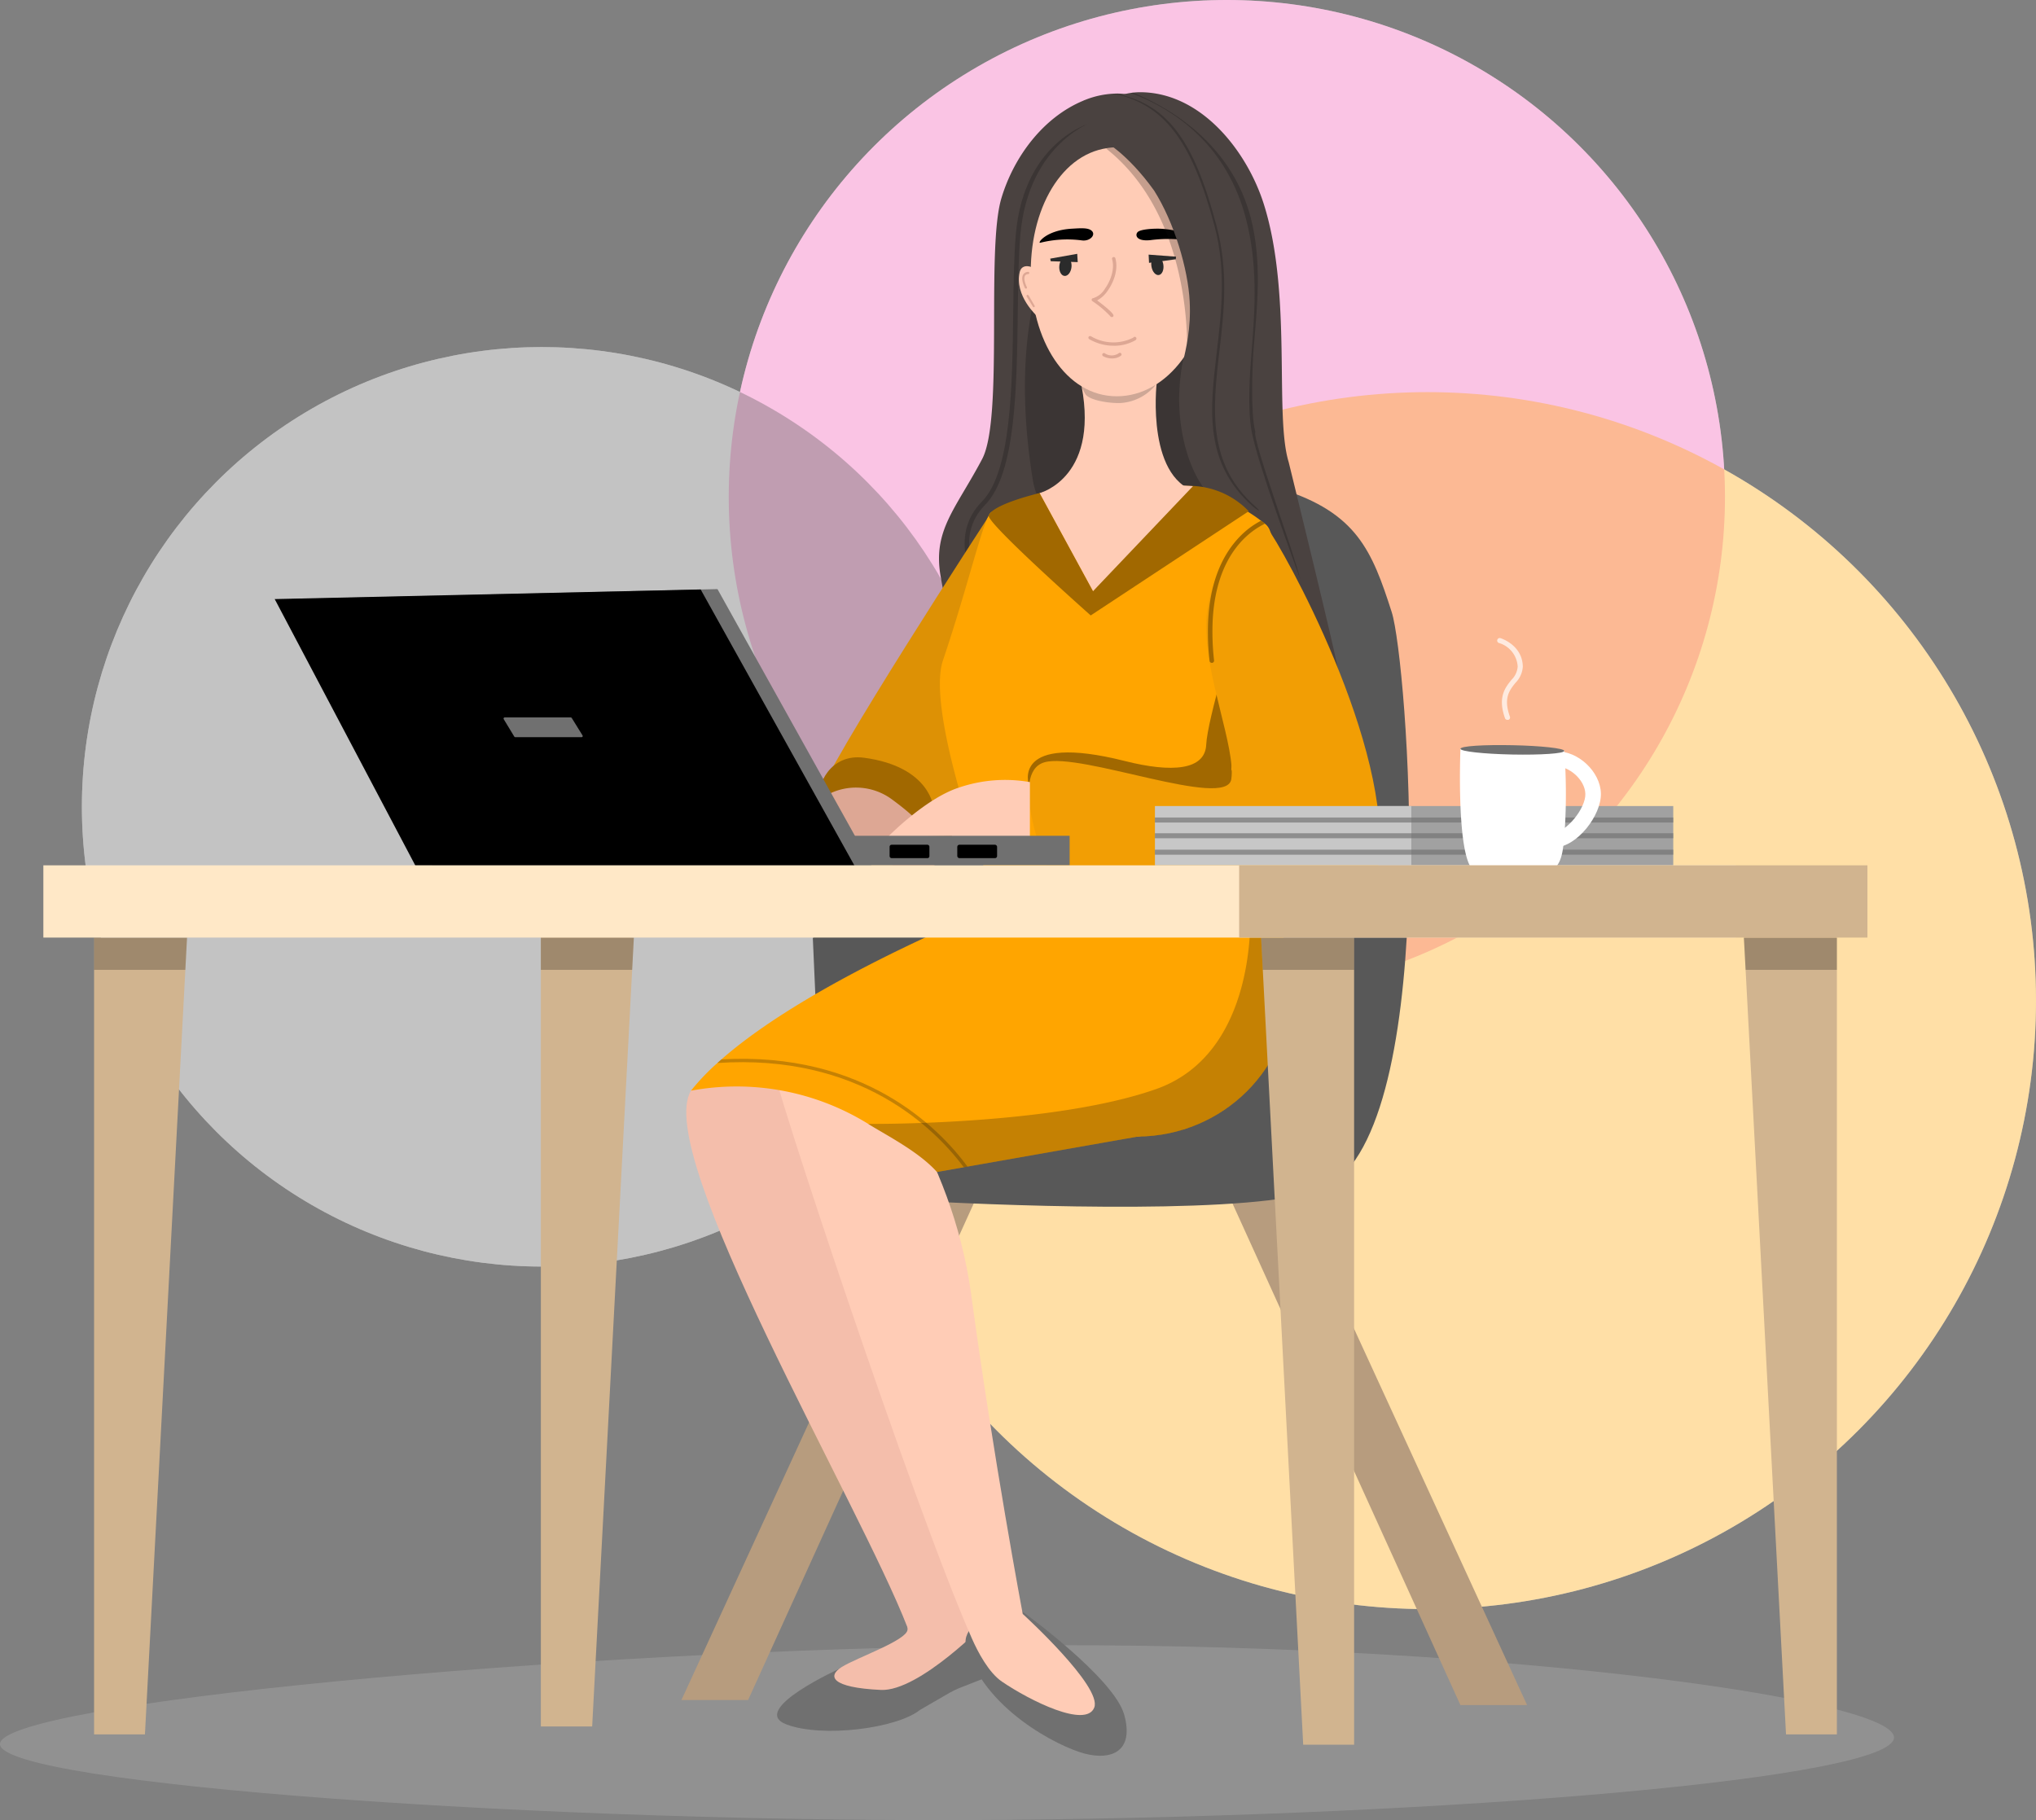 <svg xmlns="http://www.w3.org/2000/svg" xmlns:xlink="http://www.w3.org/1999/xlink" width="903.333" height="807.636" viewBox="0 0 903.333 807.636"><rect x="0" y="0" width="903.333" height="807.636" fill="#808080" stroke="none"/><defs><linearGradient id="a" x1="0.5" x2="0.5" y2="1" gradientUnits="objectBoundingBox"><stop offset="0" stop-color="#fff"/><stop offset="1" stop-color="#fff"/></linearGradient></defs><g transform="translate(-988.667 -111)"><g transform="translate(-2609 408)" style="isolation:isolate"><g transform="translate(2769.079 -537.569)"><g transform="translate(864.921 240.569)" style="isolation:isolate"><ellipse cx="221" cy="220.5" rx="221" ry="220.5" transform="translate(287)" fill="#fff"/><circle cx="204" cy="204" r="204" transform="translate(0 154)" fill="#fff"/><circle cx="270" cy="270" r="270" transform="translate(327 174)" fill="url(#a)"/><ellipse cx="221" cy="220.5" rx="221" ry="220.5" transform="translate(287)" fill="#f056b1" opacity="0.35"/><circle cx="204" cy="204" r="204" transform="translate(0 154)" fill="#555" opacity="0.35"/><circle cx="270" cy="270" r="270" transform="translate(327 174)" fill="rgba(255,165,0,0.35)"/></g></g></g><g transform="translate(860.112 138.673)"><g transform="translate(0 -0.006)"><g transform="translate(128.555 702.36)" opacity="0.14"><path d="M0,408.539c0,17.932,245.207,35.47,446.515,33.618s393.853-18.6,393.818-36.534-189.24-42.8-390.548-40.83S0,390.607,0,408.539Z" transform="translate(0 -364.682)" fill="#fff"/></g><path d="M333.342,235.8,213.68,496.083h29.583l114.761-252.59Z" transform="translate(217.215 230.587)" fill="#b79c7e"/><path d="M358.649,246.18,469.9,488.188H440.319L330.72,246.951Z" transform="translate(336.191 240.737)" fill="#b79c7e"/><path d="M450.233,98.6c33.7,10.562,40.452,27.452,49.2,54.687,6.836,21.3,22.182,220.232-26.4,253.757-19.157,13.212-121.275,10.522-172.9,8.03-18.048-.87-48.4,2.176-53.519-26.068l-4.033-91.2s106.332-60.838,113.33-75.672-.887-101.265-.887-101.265S382.155,77.24,450.233,98.6Z" transform="translate(246.603 90.671)" fill="#585858"/><path d="M312.924,475.068c-21.456-55.379-113.108-210.3-96.088-238.25,4.678-7.674,33.011-13.845,36.136-12.065s88.042,253.954,88.042,253.954S315.425,481.555,312.924,475.068Z" transform="translate(218.294 219.482)" fill="#f4beab"/><path d="M238.907,396.355c16.132,6.072,49.087,1.675,59.125-6.388,20.162-11.537,10.952-7.027,29.352-14.387l4.687,8.315-.847-22.706c-9.377-32.12-57.27,8.742-57.27,8.742l-10.99,1.444S221.747,389.907,238.907,396.355Z" transform="translate(238.61 341.154)" fill="#707070"/><path d="M315.238,354.306s-30.107,31.25-47.288,30.459c-22.041-1.028-23.876-6.131-17.262-10.225s28.7-11.748,29.1-16.456c.323-3.58-2.218-13.014-2.218-13.014S311.467,347.938,315.238,354.306Z" transform="translate(251.411 337.435)" fill="#f4beab"/><path d="M271.1,221.361c2.42,13.667,6.594,41,41,29.944,22.182-7.16,36.54-11.531,44.041-17.385a14.621,14.621,0,0,0,6.352-11.61c.524-13.489,22.4-130.794,21.88-136.273-.181-1.978-1.27-8.5-2.561-16.08-2.339-13.568-5.4-30.439-5.4-30.439S373.961,6.489,348.956,7a39.3,39.3,0,0,0-13.067,2.532l-.907.356a4.215,4.215,0,0,0-.686.3c-17.907,7.476-30.873,25.1-36.3,43.374-6.776,23,1.028,97.527-8.49,115.585C277.712,191.476,267.448,200.831,271.1,221.361Z" transform="translate(274.821 6.854)" fill="#4a4240"/><g transform="translate(556.538 26.061)" opacity="0.24"><path d="M290.8,241.333l1.875-.752c-1.149-2.789-2.763-5.934-4.457-9.3-7.623-14.992-17.08-33.623-3.065-47.9,13.531-13.845,13.995-52.017,14.418-85.739.161-12.48.323-24.268,1.129-33.781,3.549-41.653,33.354-50.991,33.575-51.05v.358c-.3,0-31.942,7.4-35.592,50.494-.807,9.573-.968,21.4-1.129,33.92-.4,33.366-.887,71.2-13.854,84.375-15,15.269-4.779,35.443,2.7,50.158C288.113,235.479,289.666,238.6,290.8,241.333Z" transform="translate(-275.986 -13.17)" fill="#0c0c0c"/></g><path d="M319.656,101.83S246.818,213.617,243.693,227.4s45.715,15.071,45.715,15.071l46.118-41.535Z" transform="translate(247.577 99.586)" fill="#dd9105"/><path d="M294.72,178.48s-1.23-18.433-30.934-22.389c-15.043-1.978-21.214,12.539-19.46,18.473s18.27,16.159,19.46,16.159,30.934-3.956,30.934-3.956Z" transform="translate(248.073 152.464)" fill="#a16800"/><g transform="translate(583.297 52.792)" opacity="0.24"><path d="M292.773,159.328c-15.789-96.8,25.045-147.685,53.882-128.718s20.589,121.083,19.581,123.476S322.738,206.9,318.262,205,294.89,172.975,292.773,159.328Z" transform="translate(-289.256 -26.686)" fill="#0c0c0c"/></g><path d="M301.46,347.57s40.613,29.41,45.13,45.747-5.707,20.332-17.5,17.267-45.413-20.154-52.692-48.1c-1.815-6.982,8.933-13.845,8.933-13.845Z" transform="translate(280.756 339.88)" fill="#707070"/><path d="M233.712,230.424c1.432-3.2,23.231-14.5,31.68-11.175,11.01,4.331,47.933,51.167,56.463,113.37,9.9,73.061,22.908,142.048,22.908,142.048s35.39,32.239,31.74,41.535-28.453-2.987-41-11.531c-5.767-3.956-10.526-12.836-13.309-19.145C295.882,425.815,232.3,233.45,233.712,230.424Z" transform="translate(237.554 213.811)" fill="#ffccb6"/><path d="M318.17,215.332c.2,4.964,3.771,15.19,10.526,25.435,11.575,17.583,33.7,42.128,63.219,33.168,16.8-5.1,20.949-10.088,27.926-17.861.645-.712-21.773-91.96-21.773-91.96-6.4-20.8,1.671-74.553-11.093-114.663C379.654,26.488,359.792.558,332.951,0h0a28.366,28.366,0,0,0-4.578.257,24.509,24.509,0,0,0-15.548,8.426l-1.391,1.741a37.662,37.662,0,0,0-3.448,5.4c-.161.3-.3.593-.444.91s-.181.415-.282.613a43.755,43.755,0,0,1,11.454,17.662,15.874,15.874,0,0,1,.726,3.2c.968,7.219-3.166,13.588-9.175,18.077a34.885,34.885,0,0,1-12.785,5.934c-1.472,7.911,9.2,15.823,8.994,17.919C305.91,85.546,317.605,201.744,318.17,215.332Z" transform="translate(302.247 13.26)" fill="#4a4240"/><g transform="translate(619.634 123.764)" opacity="0.24"><path d="M342.433,65.657c-8.913,32.318,3.69,60.739,11.414,65.387.645.376-42.347-2.809-45.533-14.873C299.844,84.367,346.1,52.365,342.433,65.657Z" transform="translate(-307.275 -62.569)" fill="#0c0c0c"/></g><path d="M279.88,240.246c0,37.139,30.7,67.246,68.562,67.246h.444c37.8-.251,68.268-30.468,68.1-67.548S386.074,172.918,348.269,173s-68.408,30.165-68.409,67.245Z" transform="translate(284.489 169.179)" fill="orange"/><path d="M344.375,75.357s-4.981,44.4,20.024,48.5H292.51s28.01-7.16,17.705-51.6C310.215,72.251,332.68,62.639,344.375,75.357Z" transform="translate(297.349 67.258)" fill="#ffccb6"/><path d="M292.17,268.356l108.692,2.116s.6-3.165,1.613-8.623c5.525-30.024,22.787-128.915,14.438-148.694h0a6.7,6.7,0,0,0-1.855-2.71l-.242-.178c-.585-.475-1.149-.91-1.734-1.345A66.828,66.828,0,0,0,386.867,96.66H314.816a205.677,205.677,0,0,0-21.355,8.346c-3.408,1.661-9.8,31.052-21.537,65.763C264.1,193.851,292.17,268.356,292.17,268.356Z" transform="translate(275.023 94.53)" fill="orange"/><path d="M363.61,95.6l-36,46.1L303.941,98.194s-20.347,4.727-22.646,9.889c-1.371,3.085,45.271,44.422,45.271,44.422l70.115-46.242A36.733,36.733,0,0,0,363.61,95.6Z" transform="translate(285.918 92.917)" fill="#a16800"/><path d="M280.937,167.944c7.7,5.637,15.709,12.52,14.781,16.139l-56.241.613s-1.553-8.386,9.6-16.772A26.851,26.851,0,0,1,280.937,167.944Z" transform="translate(243.364 159.104)" fill="#dda794"/><path d="M215.78,272.111a110.89,110.89,0,0,1,78.645,14.735h0c8.57,5.32,22.384,12.282,30.53,21.341l11.918-2.1,1.654-.3,75.519-13.311,21.819-3.639-13.793-17.425-65.78-83.069s-84.856,32.891-127.042,69.917l-1.795,1.6a102.719,102.719,0,0,0-11.676,12.243Z" transform="translate(219.349 184.188)" fill="orange"/><g transform="translate(513.714 375.109)" opacity="0.24"><path d="M254.75,285.575h0c8.57,5.32,22.4,12.282,30.551,21.341l89.131-15.7a68.8,68.8,0,0,0,59.177-34.027,66.131,66.131,0,0,0-.5-67.278c-5.021,0-8.893-.257-8.893-.257s4.557,64.22-41.763,80.5S254.75,285.575,254.75,285.575Z" transform="translate(-254.75 -189.65)" fill="#0c0c0c"/></g><path d="M182.75,194.59V548.129l22.767-.02,17.746-335.718.746-14.3Z" transform="translate(185.773 190.29)" fill="#d1b48f"/><g transform="translate(368.523 388.381)" opacity="0.24"><path d="M182.75,196.36v14.3h40.512l.746-14.3Z" transform="translate(-182.75 -196.36)"/></g><path d="M447.44,196.36l.766,14.3L466.133,549.9H488.7V196.36Z" transform="translate(454.842 192.021)" fill="#d1b48f"/><path d="M84.45,196.36V549.9h22.565L124.942,210.66l.746-14.3Z" transform="translate(85.847 192.021)" fill="#d1b48f"/><g transform="translate(902.282 388.381)" opacity="0.24"><path d="M447.44,196.36l.766,14.3H488.7v-14.3Z" transform="translate(-447.44 -196.36)"/></g><g transform="translate(170.297 388.381)" opacity="0.24"><path d="M84.45,196.36v14.3h40.492l.746-14.3Z" transform="translate(-84.45 -196.36)"/></g><path d="M341.22,196.36l.746,14.3,17.927,343.827h22.585V196.36Z" transform="translate(346.865 192.021)" fill="#d1b48f"/><g transform="translate(688.085 388.381)" opacity="0.24"><path d="M341.22,196.36l.746,14.3h40.512v-14.3Z" transform="translate(-341.22 -196.36)"/></g><path d="M360.518,96.361l-44.324,46.578L292.5,99.426l27.647-5.676Z" transform="translate(297.339 91.685)" fill="#ffccb6"/><g transform="translate(606.636 139.944)" opacity="0.24"><path d="M335.918,73.42s-29.986,2.769-35.088-2.67a54.983,54.983,0,0,0,3.448,7.259c2.016,2.888,10.909,4.153,15.709,3.956a21.893,21.893,0,0,0,15.931-8.544Z" transform="translate(-300.83 -70.75)" fill="#333232"/></g><path d="M290.54,74.3c0,30.478,15.547,55.2,38.173,55.2s40.956-24.7,40.956-55.2S351.319,19.08,328.713,19.08,290.54,43.823,290.54,74.3Z" transform="translate(295.346 18.67)" fill="#ffccb6"/><path d="M312.858,70.3a.863.863,0,0,0,.323,0,.737.737,0,0,0,.4-.419.719.719,0,0,0-.032-.57c-.706-1.444-4.92-4.707-7.179-6.388a13.246,13.246,0,0,0,4.719-4.371c2.561-3.6,4.8-9.276,3.368-14.339a.755.755,0,0,0-.928-.514.737.737,0,0,0-.524.91c1.291,4.569-.786,9.771-3.166,13.113a9.3,9.3,0,0,1-5.2,4.193.743.743,0,0,0-.667.53.724.724,0,0,0,.284.795,45,45,0,0,1,7.885,6.626.768.768,0,0,0,.726.435Z" transform="translate(308.963 42.711)" fill="#dda794"/><path d="M314.389,65.7a18.816,18.816,0,0,0,9.7-2.452.883.883,0,0,0,.423-.969.769.769,0,0,0-.948-.514.723.723,0,0,0-.423.336,19.524,19.524,0,0,1-18.794-.613.8.8,0,0,0-1.028.257.782.782,0,0,0,.262,1.028A21.508,21.508,0,0,0,314.389,65.7Z" transform="translate(308.239 60.046)" fill="#dda794"/><path d="M339.557,43.026c1.452.356-2.984-5.043-14.761-5.676-3.529-.178-9.316.218-10.506,1.5s-.585,4.193,5.687,3.54a59.892,59.892,0,0,1,19.581.633Z" transform="translate(318.985 36.495)"/><path d="M322.419,47.343c.343,2.334-.585,4.371-2.016,4.589s-2.944-1.523-3.287-3.956.6-4.371,2.017-4.569S322.1,45.009,322.419,47.343Z" transform="translate(322.29 42.443)" fill="#2b2b2b"/><path d="M328.63,44.04l-12.16-.91.181,3.659,11.857-1.6Z" transform="translate(321.705 42.187)" fill="#2b2b2b"/><path d="M292.776,43.649c-1.452.356,2.44-5.617,14.116-6.25,3.529-.2,6.554-.455,8.248.593,2.843,1.76-.181,5.221-4.033,4.589a49.193,49.193,0,0,0-18.33,1.068Z" transform="translate(297.324 36.407)"/><path d="M296.835,47.6c-.222,2.334.807,4.351,2.3,4.49s2.884-1.642,3.105-3.956-.807-4.331-2.3-4.49S297.077,45.267,296.835,47.6Z" transform="translate(301.715 42.68)" fill="#2b2b2b"/><path d="M294.82,45.086,306.8,42.95l.222,3.679-11.978-.4Z" transform="translate(299.697 42.011)" fill="#2b2b2b"/><path d="M310.775,67.663a6.312,6.312,0,0,0,3.832-1.246.722.722,0,0,0,0-1.048.736.736,0,0,0-1.049,0h0a5.45,5.45,0,0,1-6.171,0,.759.759,0,0,0-.569-.082.745.745,0,0,0-.459.339.763.763,0,0,0,.282,1.028A8.192,8.192,0,0,0,310.775,67.663Z" transform="translate(311.329 63.718)" fill="#dda794"/><path d="M382.452,126.25s-.113,47.552-2.279,64.062c4.477,6.21-1.734,15.506-21.154,9.256s-64.933-10.028-68.663-2.433c0,0-8.066-23.358,42.69-10.562,20.77,5.241,35.491,4.055,36-7.278S382.452,126.25,382.452,126.25Z" transform="translate(294.683 123.464)" fill="#a16800"/><path d="M395.717,103.648c6.933,8.8,56.487,97.673,49.53,150.125H297.959s-16.979-41.06-1.008-45.846,80.9,21.1,83,7.476-11.7-45.888-11.167-69.088S388.785,94.848,395.717,103.648Z" transform="translate(294.904 102.685)" fill="#f29e04"/><path d="M322.178,161.947a63.428,63.428,0,0,0-31.5,2.433c-14.882,4.806-31.64,21.994-31.64,21.994l28.453-.613s0,1.048,8.651,1.048,26.034,1.365,26.034,1.365Z" transform="translate(263.325 157.427)" fill="#ffccb6"/><rect width="130.793" height="26.384" transform="translate(870.945 356.379) rotate(180)" fill="#a1a1a1"/><rect width="113.753" height="26.345" transform="translate(754.731 356.34) rotate(180)" fill="#c7c7c7"/><g transform="translate(640.958 335.078)" opacity="0.65"><rect width="229.987" height="2.235" fill="#707070"/></g><g transform="translate(640.958 342.06)" opacity="0.65"><rect width="229.987" height="2.235" fill="#707070"/></g><g transform="translate(640.958 349.358)" opacity="0.65"><rect width="229.987" height="2.235" fill="#707070"/></g><rect width="119.097" height="13.113" transform="translate(603.128 356.3) rotate(180)" fill="#707070"/><path d="M316.83,118.17l68.32,122.646H190.332L127.94,122.6Z" transform="translate(130.056 115.564)" fill="#707070"/><path d="M313.18,118.25,381.4,240.737H186.582L124.19,122.522Z" transform="translate(126.244 115.642)"/><rect width="17.665" height="5.953" rx="0.86" transform="translate(540.917 353.116) rotate(180)"/><rect width="17.665" height="5.953" rx="0.92" transform="translate(570.944 353.116) rotate(180)"/><path d="M294.551,46.866c-.484-.949-5.283-2.571-6.231,1.4-2.521,10.621,7.824,19.759,7.824,19.759S296.406,50.525,294.551,46.866Z" transform="translate(292.687 44.72)" fill="#ffccb6"/><path d="M329.525,153.354a105.679,105.679,0,0,0,.726,11.669,1,1,0,0,0,.988.89h.121a.994.994,0,0,0,.887-1.088,111.574,111.574,0,0,1-.605-17.959c1.553-28.876,16.132-39.339,23.19-42.7-.585-.475-1.149-.91-1.734-1.345C344.81,107.132,329.081,119.81,329.525,153.354Z" transform="translate(334.966 100.554)" fill="#a16800"/><path d="M290.252,54.417a.452.452,0,0,0,.222,0,.49.49,0,0,0,.242-.653c-1.432-3.085-1.21-4.49-.766-5.123a1.6,1.6,0,0,1,1.331-.653.56.56,0,0,0,.524-.475.517.517,0,0,0-.444-.514,2.66,2.66,0,0,0-2.2,1.068c-.847,1.226-.625,3.283.686,6.111a.485.485,0,0,0,.4.237Z" transform="translate(293.436 45.97)" fill="#dda794"/><path d="M292.759,57.623H293a.489.489,0,0,0,.181-.672l-2.642-4.529a.482.482,0,0,0-.3-.247.5.5,0,0,0-.569.722l2.742,4.47a.483.483,0,0,0,.343.257Z" transform="translate(294.398 51.012)" fill="#dda794"/><g transform="translate(446.805 442.154)" opacity="0.24"><path d="M221.57,225.411c63.239-4.292,96.572,29.114,109.377,46.281l1.654-.3c-12.6-17.088-45.856-51.167-109.236-47.587Z" transform="translate(-221.57 -223.548)" fill="#0c0c0c"/></g><g transform="translate(619.335 29.54)" opacity="0.24"><path d="M306.4,23.722c39.363,31.092,36.036,91.594,35.753,93.275l11.393-22.626S332.232,15,331.466,15a47.542,47.542,0,0,1-14.116,8.307l-.262.1s-4.093-.134-6.518-.1a15.773,15.773,0,0,0-3.181.237,2.482,2.482,0,0,0-.988.178Z" transform="translate(-306.4 -15)" fill="#0c0c0c"/></g><path d="M305.206,21.583s10.4,5.2,22.6,22.2c8.944,14.125,15.068,34.828,15.788,49.181,1.291,24.387-9.4,35.9.544,34.988,8.631-.811,31.236-50.217,31.236-50.217s-28.16-63.576-29.168-63.951S304.238,16.085,305.206,21.583Z" transform="translate(312.799 13.1)" fill="#4a4240"/><g transform="translate(630.472 13.851)" opacity="0.24"><path d="M312.4-.269c21.245,7.911,42.83,24.3,51.083,55.6,5.239,19.778,4.188,39.516,2.608,58.444-.887,10.912-1.91,26.17,0,36.264,2.876,15.208,19.384,59.162,21.44,65.233-1.939-9.528-21.3-61.767-19.849-65.233-2.118-7.6-1.343-29.344-.785-36.264,1.538-19.066,3.924-38.785-1.294-58.938-8.045-30.2-31.891-46.811-52.16-55.3,0,0,.574-.032-1.043.186Z" transform="translate(-312.65 0.006)" fill="#0c0c0c"/></g><g transform="translate(613.593 15.835)" opacity="0.24"><path d="M358.162,61.408c5.183,19.665,3,38.082.908,55.885-2.964,25.158-5.767,48.914,15.911,68.195,2.062,1.83,4.59,3.15,1.061,0-20.952-18.628-18.865-42.461-15.84-68.195,2.117-17.975,4.132-35.8-1.132-55.885C348.987,22.865,337.082,7.143,314.416,2.457h-1.2C335.62,6.97,348.079,23.326,358.162,61.408Z" transform="translate(-304.28 -4.39)" fill="#0c0c0c"/></g><path d="M399.125,174.054c-.282-11.274,5.485-19.264,14.116-19.482,9.8-.237,19.641,9.019,19.883,18.671S422.6,196.977,412.6,197.234C404.489,197.412,399.488,188.749,399.125,174.054Zm6.816-.178c.222,8.346,2.48,16.752,6.392,16.653,5.485-.138,14.116-10.7,13.894-17.128s-7.4-12.263-12.906-12.124C407.252,161.356,405.84,169.268,405.941,173.876Z" transform="translate(405.717 151.155)" fill="#fff"/><path d="M389.913,206.769c3.529,5.162,12.563,2.551,21.718,3.283,18.835,1.483,18.754-6.665,19.843-20.115a255.549,255.549,0,0,0-.222-35.107H430L385.194,154S383.4,197.236,389.913,206.769Z" transform="translate(391.336 150.599)" fill="#fff"/><path d="M385.08,154.821c0,1.147,10.264,2.275,22.989,2.532s23.049-.455,23.069-1.6-10.264-2.275-22.968-2.532S385.12,153.575,385.08,154.821Z" transform="translate(391.45 149.779)" fill="#707070"/><path d="M397.781,165.444h.343a1.1,1.1,0,0,0,.654-.568,1.069,1.069,0,0,0,.032-.856c-2.964-8.188-.222-11.63,2.44-14.972a11.115,11.115,0,0,0,3.287-7.3c-.242-9.632-9.841-12.52-9.921-12.559a1.153,1.153,0,0,0-1.412.771,1.124,1.124,0,0,0,.746,1.384,11.593,11.593,0,0,1,8.308,10.463,9.2,9.2,0,0,1-2.8,5.934c-2.763,3.441-6.171,7.733-2.783,17.088a1.113,1.113,0,0,0,1.109.613Z" transform="translate(399.661 126.299)" fill="#fff" opacity="0.7"/><rect width="750.96" height="32.061" transform="translate(898.753 388.361) rotate(180)" fill="#ffe8c7"/><rect width="278.747" height="32.061" transform="translate(957.091 388.361) rotate(180)" fill="#d1b48f"/><path d="M280.788,295.056l-4.7-7.756h29.333l4.8,7.756Z" transform="translate(76.38 3.878)" fill="#707070" stroke="#707070" stroke-linecap="round" stroke-linejoin="round" stroke-width="1"/></g></g></g></svg>